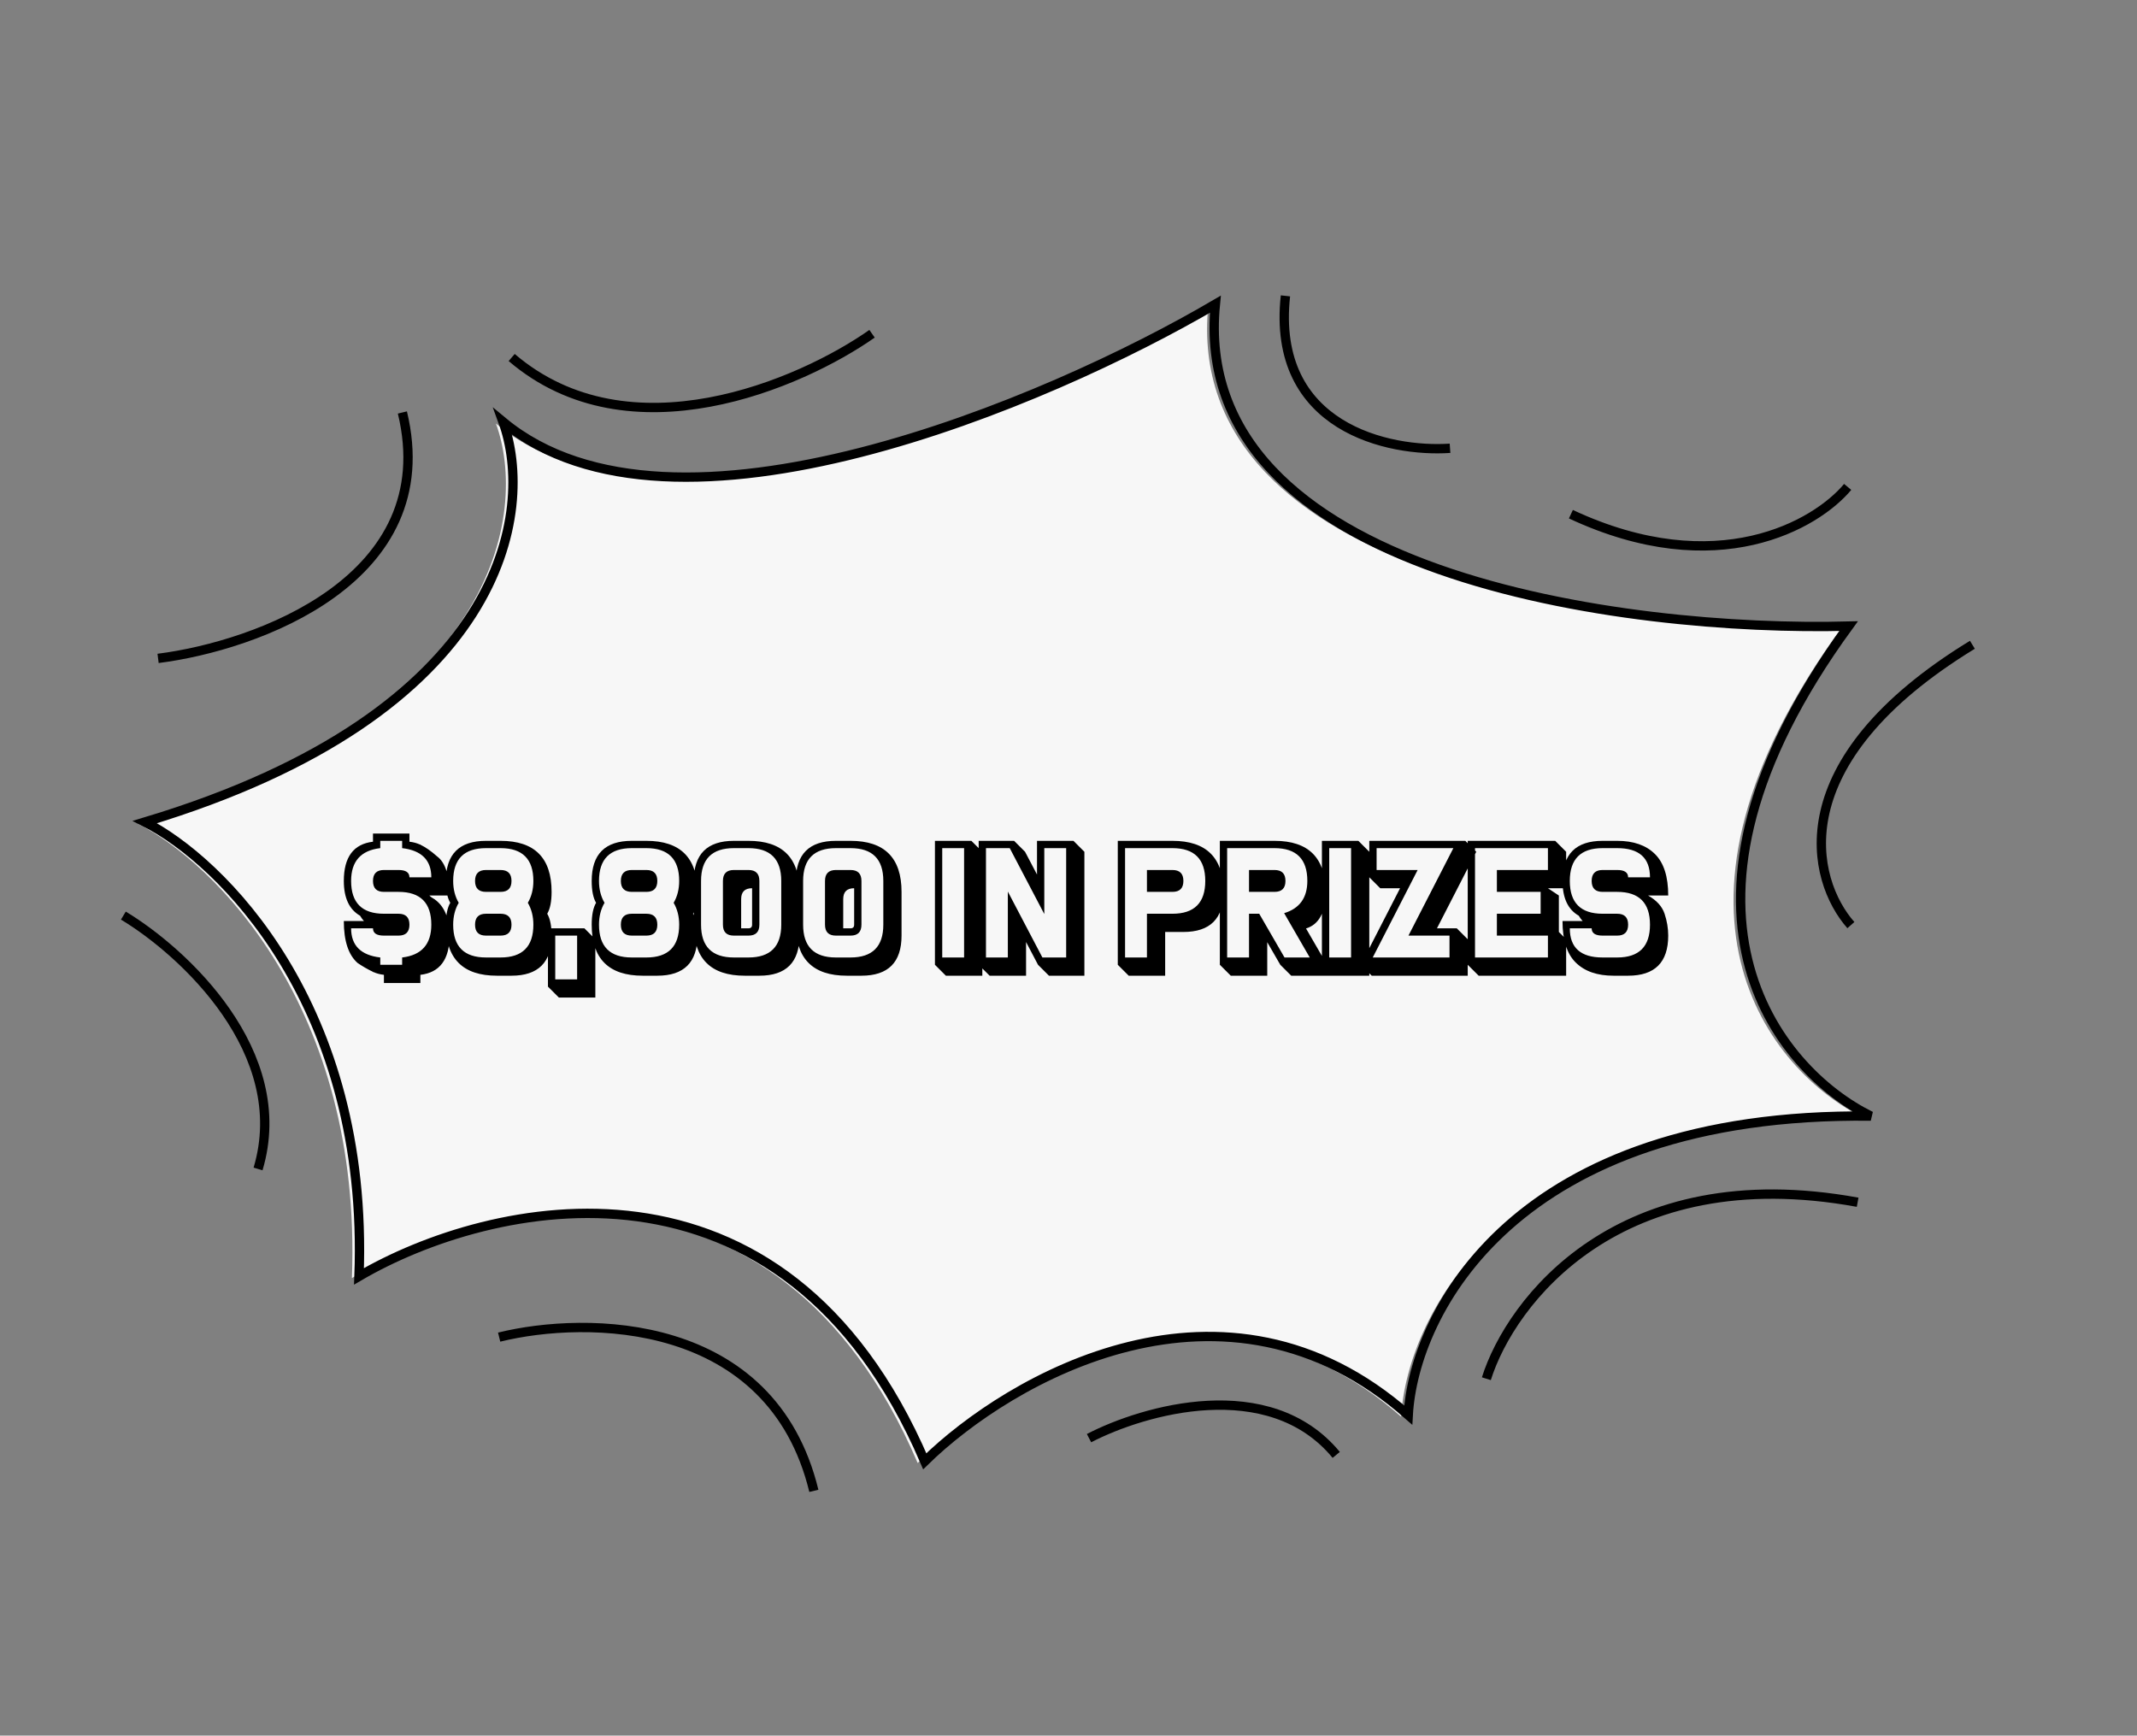 <svg width="229" height="186" viewBox="0 0 229 186" fill="none" xmlns="http://www.w3.org/2000/svg">
<rect x="0" y="0" width="229" height="186" fill="#808080" stroke="none"/>
<g clip-path="url(#clip0_6_2)">
<path d="M37.711 136.963C38.813 107.884 22.875 92.389 14.769 88.277C53.708 76.567 56.576 54.803 53.143 45.386C71.331 60.465 111.611 43.268 129.478 32.784C126.612 61.891 173.525 67.909 197.34 67.281C175.294 97.515 189.739 114.884 199.717 119.789C161.522 119.344 150.756 140.961 150.147 151.826C130.471 134.486 107.409 147.905 98.338 156.782C83.154 121.416 51.593 128.834 37.711 136.963Z" fill="#F7F7F7"/>
<path d="M16.94 70.557C27.47 69.226 47.447 62.092 43.12 44.203M13.22 98.12C19.593 101.957 31.401 112.758 27.653 125.272M53.489 143.294C62.836 140.987 82.666 141.051 87.213 159.767M116.7 154.12C122.533 151.089 135.997 147.204 143.19 155.915M159.277 147.751C161.872 139.494 173.462 124.151 199.064 128.84M198.34 99.14C194.114 94.362 190.803 81.664 211.361 69.098M197.996 52.179C194.643 56.21 184.017 62.438 168.336 55.104M155.384 48.04C148.862 48.487 136.204 45.846 137.747 31.706M93.448 35.767C85.835 41.118 67.454 49.118 54.832 38.312M15.528 88.094C23.634 92.207 39.572 107.701 38.47 136.781C52.352 128.651 83.913 121.233 99.097 156.599C108.169 147.723 131.23 134.304 150.906 151.643C151.515 140.778 162.281 119.161 200.476 119.607C190.498 114.702 176.053 97.332 198.099 67.098C174.284 67.727 127.372 61.708 130.238 32.601C112.371 43.085 72.09 60.282 53.902 45.203C57.335 54.621 54.467 76.384 15.528 88.094Z" stroke="black"/>
<path d="M43.094 90.891V90.109H40.75V90.891C38.667 91.135 37.625 92.307 37.625 94.406C37.625 96.75 38.797 97.922 41.141 97.922H42.703C43.484 97.922 43.875 98.312 43.875 99.094C43.875 99.875 43.484 100.266 42.703 100.266H41.141C40.359 100.266 39.969 100.005 39.969 99.484H37.625C37.625 101.323 38.667 102.365 40.75 102.609V103.391H43.094V102.609C45.177 102.365 46.219 101.193 46.219 99.094C46.219 96.75 45.047 95.578 42.703 95.578H41.141C40.359 95.578 39.969 95.188 39.969 94.406C39.969 93.625 40.359 93.234 41.141 93.234H42.703C43.484 93.234 43.875 93.495 43.875 94.016H46.219C46.219 92.177 45.177 91.135 43.094 90.891ZM38.586 98.133C37.425 97.471 36.844 96.229 36.844 94.406C36.844 91.849 37.885 90.448 39.969 90.203V89.328H43.875V90.203C44.286 90.25 44.659 90.349 44.992 90.5H45.047V90.523C45.609 90.794 46.206 91.211 46.836 91.773C47.727 92.43 48.172 93.828 48.172 95.969H46.016C46.141 96.104 46.331 96.242 46.586 96.383C47.643 97.148 48.172 98.443 48.172 100.266C48.172 102.823 47.13 104.224 45.047 104.469V105.344H41.141V104.469C40.729 104.422 40.357 104.323 40.023 104.172H39.969V104.148C39.406 103.878 38.862 103.565 38.336 103.211C37.341 102.346 36.844 100.844 36.844 98.703H39C38.844 98.531 38.706 98.341 38.586 98.133ZM53.641 90.891H52.078C49.734 90.891 48.562 92.062 48.562 94.406C48.562 95.292 48.76 96.073 49.156 96.75C48.76 97.427 48.562 98.208 48.562 99.094C48.562 101.438 49.734 102.609 52.078 102.609H53.641C55.984 102.609 57.156 101.438 57.156 99.094C57.156 98.208 56.958 97.427 56.562 96.75C56.958 96.073 57.156 95.292 57.156 94.406C57.156 92.062 55.984 90.891 53.641 90.891ZM53.641 97.922C54.422 97.922 54.812 98.312 54.812 99.094C54.812 99.875 54.422 100.266 53.641 100.266H52.078C51.297 100.266 50.906 99.875 50.906 99.094C50.906 98.312 51.297 97.922 52.078 97.922H53.641ZM54.812 94.406C54.812 95.188 54.422 95.578 53.641 95.578H52.078C51.297 95.578 50.906 95.188 50.906 94.406C50.906 93.625 51.297 93.234 52.078 93.234H53.641C54.422 93.234 54.812 93.625 54.812 94.406ZM49.148 103.195C48.237 102.284 47.781 100.917 47.781 99.094C47.781 98.062 47.938 97.281 48.25 96.75C47.938 96.219 47.781 95.438 47.781 94.406C47.781 91.542 49.214 90.109 52.078 90.109H53.641C55.464 90.109 56.831 90.565 57.742 91.477C58.654 92.388 59.109 93.755 59.109 95.578C59.109 96.609 58.953 97.391 58.641 97.922C58.953 98.453 59.109 99.234 59.109 100.266C59.109 103.13 57.677 104.562 54.812 104.562H53.25C51.427 104.562 50.06 104.107 49.148 103.195ZM61.844 104.953V100.266H59.5V104.953H61.844ZM58.719 105.734V99.484H62.625L63.797 100.656V106.906H59.891L58.719 105.734ZM69.266 90.891H67.703C65.359 90.891 64.188 92.062 64.188 94.406C64.188 95.292 64.385 96.073 64.781 96.75C64.385 97.427 64.188 98.208 64.188 99.094C64.188 101.438 65.359 102.609 67.703 102.609H69.266C71.609 102.609 72.781 101.438 72.781 99.094C72.781 98.208 72.583 97.427 72.188 96.75C72.583 96.073 72.781 95.292 72.781 94.406C72.781 92.062 71.609 90.891 69.266 90.891ZM69.266 97.922C70.047 97.922 70.438 98.312 70.438 99.094C70.438 99.875 70.047 100.266 69.266 100.266H67.703C66.922 100.266 66.531 99.875 66.531 99.094C66.531 98.312 66.922 97.922 67.703 97.922H69.266ZM70.438 94.406C70.438 95.188 70.047 95.578 69.266 95.578H67.703C66.922 95.578 66.531 95.188 66.531 94.406C66.531 93.625 66.922 93.234 67.703 93.234H69.266C70.047 93.234 70.438 93.625 70.438 94.406ZM64.773 103.195C63.862 102.284 63.406 100.917 63.406 99.094C63.406 98.062 63.562 97.281 63.875 96.75C63.562 96.219 63.406 95.438 63.406 94.406C63.406 91.542 64.838 90.109 67.703 90.109H69.266C71.088 90.109 72.456 90.565 73.367 91.477C74.279 92.388 74.734 93.755 74.734 95.578C74.734 96.609 74.578 97.391 74.266 97.922C74.578 98.453 74.734 99.234 74.734 100.266C74.734 103.13 73.302 104.562 70.438 104.562H68.875C67.052 104.562 65.685 104.107 64.773 103.195ZM80.203 90.891H78.641C76.297 90.891 75.125 92.062 75.125 94.406V99.094C75.125 101.438 76.297 102.609 78.641 102.609H80.203C82.547 102.609 83.719 101.438 83.719 99.094V94.406C83.719 92.062 82.547 90.891 80.203 90.891ZM81.375 94.406V99.094C81.375 99.875 80.984 100.266 80.203 100.266H78.641C77.859 100.266 77.469 99.875 77.469 99.094V94.406C77.469 93.625 77.859 93.234 78.641 93.234H80.203C80.984 93.234 81.375 93.625 81.375 94.406ZM79.422 99.484H80.203C80.463 99.484 80.594 99.354 80.594 99.094V95.188C79.812 95.188 79.422 95.578 79.422 96.359V99.484ZM75.711 103.195C74.799 102.284 74.344 100.917 74.344 99.094V94.406C74.344 91.542 75.776 90.109 78.641 90.109H80.203C82.026 90.109 83.393 90.565 84.305 91.477C85.216 92.388 85.672 93.755 85.672 95.578V100.266C85.672 103.13 84.24 104.562 81.375 104.562H79.812C77.99 104.562 76.622 104.107 75.711 103.195ZM91.141 90.891H89.578C87.234 90.891 86.062 92.062 86.062 94.406V99.094C86.062 101.438 87.234 102.609 89.578 102.609H91.141C93.484 102.609 94.656 101.438 94.656 99.094V94.406C94.656 92.062 93.484 90.891 91.141 90.891ZM92.312 94.406V99.094C92.312 99.875 91.922 100.266 91.141 100.266H89.578C88.797 100.266 88.406 99.875 88.406 99.094V94.406C88.406 93.625 88.797 93.234 89.578 93.234H91.141C91.922 93.234 92.312 93.625 92.312 94.406ZM90.359 99.484H91.141C91.401 99.484 91.531 99.354 91.531 99.094V95.188C90.75 95.188 90.359 95.578 90.359 96.359V99.484ZM86.648 103.195C85.737 102.284 85.281 100.917 85.281 99.094V94.406C85.281 91.542 86.713 90.109 89.578 90.109H91.141C92.963 90.109 94.331 90.565 95.242 91.477C96.154 92.388 96.609 93.755 96.609 95.578V100.266C96.609 103.13 95.177 104.562 92.312 104.562H90.75C88.927 104.562 87.56 104.107 86.648 103.195ZM103.312 102.609V90.891H100.969V102.609H103.312ZM100.188 103.391V90.109H104.094L105.266 91.281V104.562H101.359L100.188 103.391ZM108 95.547L111.703 102.609H114.25V90.891H111.906V97.953L108.203 90.891H105.656V102.609H108V95.547ZM111.234 103.391L109.953 100.953V104.562H106.047L104.875 103.391V90.109H108.672L109.844 91.281L111.125 93.719V90.109H115.031L116.203 91.281V104.562H112.406L111.234 103.391ZM120.562 90.891V102.609H122.906V97.922H125.641C127.984 97.922 129.156 96.75 129.156 94.406C129.156 92.062 127.984 90.891 125.641 90.891H120.562ZM122.906 93.234H125.641C126.422 93.234 126.812 93.625 126.812 94.406C126.812 95.188 126.422 95.578 125.641 95.578H122.906V93.234ZM119.781 103.391V90.109H125.641C127.464 90.109 128.831 90.565 129.742 91.477C130.654 92.388 131.109 93.755 131.109 95.578C131.109 98.443 129.677 99.875 126.812 99.875H124.859V104.562H120.953L119.781 103.391ZM131.5 90.891V102.609H133.844V97.922H134.938L137.648 102.609H140.352L137.609 97.859C139.266 97.359 140.094 96.208 140.094 94.406C140.094 92.062 138.922 90.891 136.578 90.891H131.5ZM133.844 93.234H136.578C137.359 93.234 137.75 93.625 137.75 94.406C137.75 95.188 137.359 95.578 136.578 95.578H133.844V93.234ZM140.68 91.477C141.591 92.388 142.047 93.755 142.047 95.578C142.047 97.766 141.349 99.073 139.953 99.5L142.883 104.562H138.367L137.195 103.391L135.797 100.969V104.562H131.891L130.719 103.391V90.109H136.578C138.401 90.109 139.768 90.565 140.68 91.477ZM144.781 102.609V90.891H142.438V102.609H144.781ZM141.656 103.391V90.109H145.562L146.734 91.281V104.562H142.828L141.656 103.391ZM151.914 93.234L147.102 102.609H155.328V100.266H150.93L155.742 90.891H147.516V93.234H151.914ZM145.82 103.391L150.031 95.188H147.906L146.734 94.016V90.109H157.023L158.195 91.281L153.984 99.484H156.109L157.281 100.656V104.562H146.992L145.82 103.391ZM160.406 100.266V97.922H165.094V95.578H160.406V93.234H165.875V90.891H158.062V102.609H165.875V100.266H160.406ZM165.875 95.188L167.047 95.969V99.875L167.828 100.656V104.562H158.453L157.281 103.391V90.109H166.656L167.828 91.281V95.188H165.875ZM173.297 90.891H171.734C169.391 90.891 168.219 92.062 168.219 94.406C168.219 96.75 169.391 97.922 171.734 97.922H173.297C174.078 97.922 174.469 98.312 174.469 99.094C174.469 99.875 174.078 100.266 173.297 100.266H171.734C170.953 100.266 170.562 100.005 170.562 99.484H168.219C168.219 101.568 169.391 102.609 171.734 102.609H173.297C175.641 102.609 176.812 101.438 176.812 99.094C176.812 96.75 175.641 95.578 173.297 95.578H171.734C170.953 95.578 170.562 95.188 170.562 94.406C170.562 93.625 170.953 93.234 171.734 93.234H173.297C174.078 93.234 174.469 93.495 174.469 94.016H176.812C176.812 91.932 175.641 90.891 173.297 90.891ZM169.18 98.133C168.018 97.471 167.438 96.229 167.438 94.406C167.438 91.542 168.87 90.109 171.734 90.109H173.297C175.042 90.109 176.388 90.578 177.336 91.516C178.289 92.448 178.766 93.932 178.766 95.969H176.609C177.526 96.49 178.115 97.141 178.375 97.922C178.635 98.703 178.766 99.484 178.766 100.266C178.766 103.13 177.333 104.562 174.469 104.562H172.906C171.161 104.562 169.812 104.094 168.859 103.156C167.911 102.224 167.438 100.74 167.438 98.703H169.594C169.438 98.531 169.299 98.341 169.18 98.133Z" fill="black"/>
</g>
<defs>
<clipPath id="clip0_6_2">
<rect width="200" height="138" fill="white" transform="translate(0 52) rotate(-14.928)"/>
</clipPath>
</defs>
</svg>
